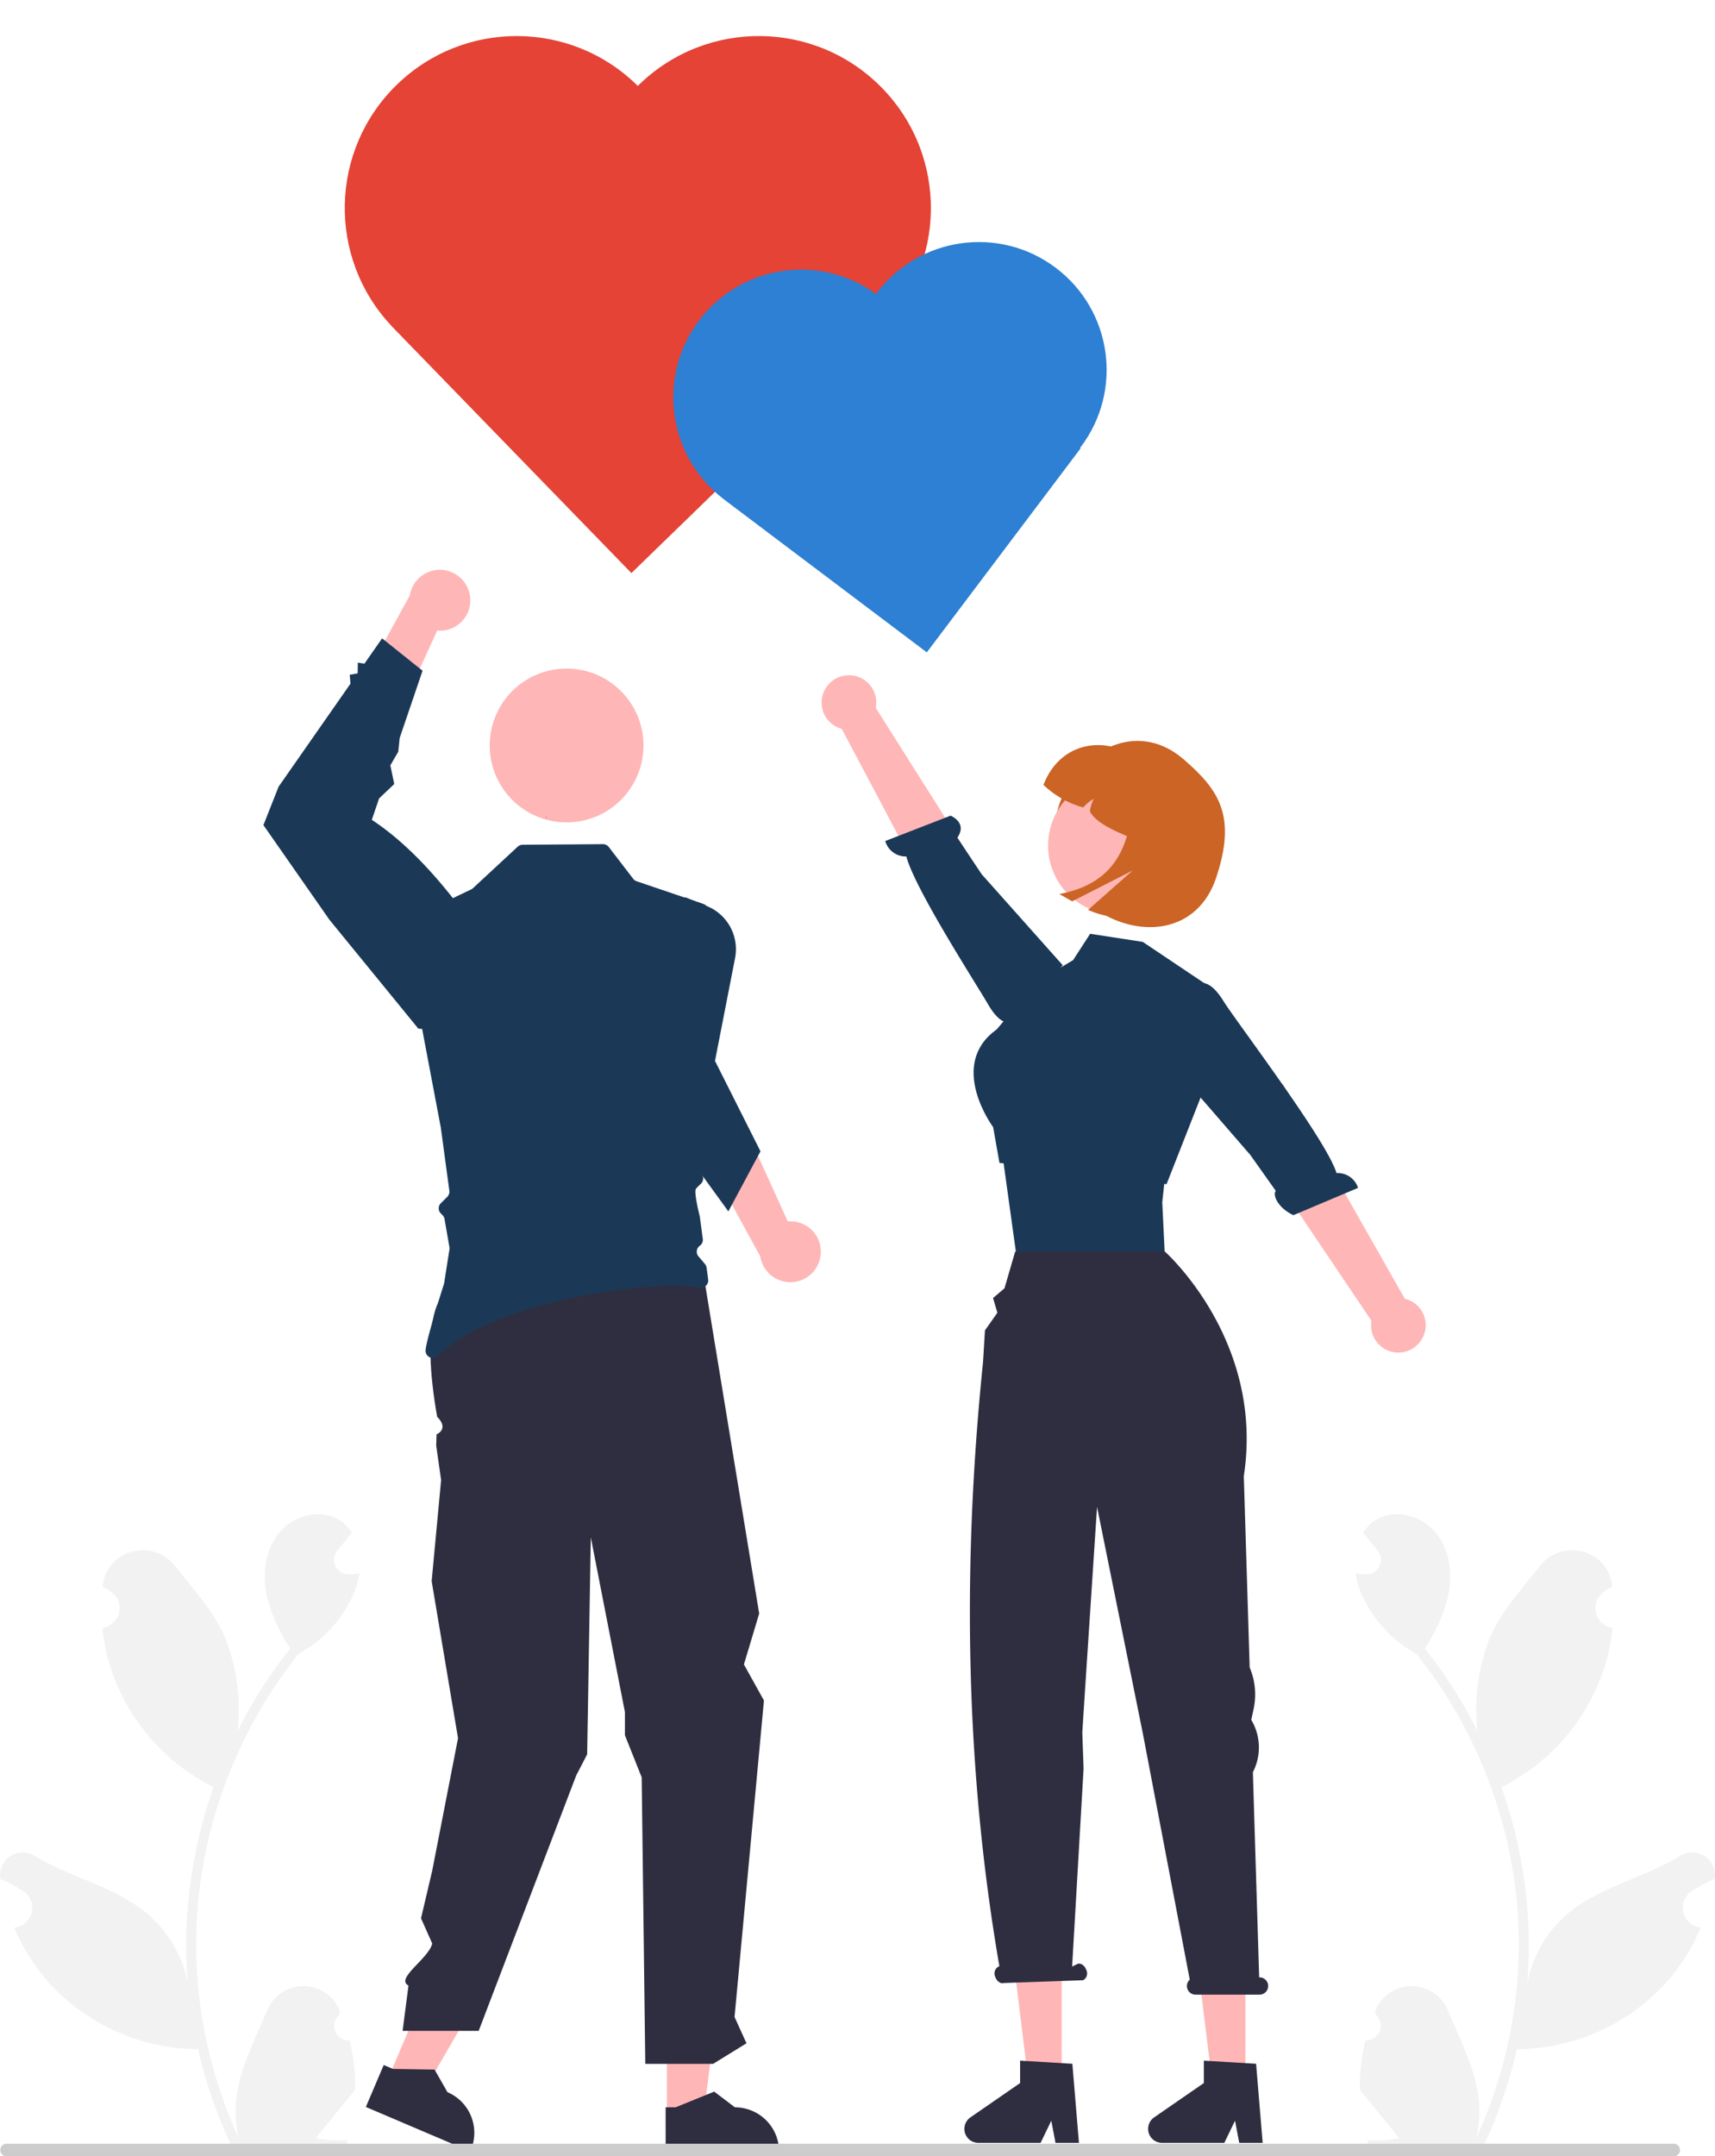 <?xml version="1.0" encoding="UTF-8" standalone="no"?>
<svg
   data-name="Layer 1"
   width="423.876"
   height="532.804"
   viewBox="0 0 423.876 532.804"
   version="1.1"
   id="svg6581"
   sodipodi:docname="postgraphile-thankyou.svg"
   inkscape:version="1.2.1 (9c6d41e4, 2022-07-14)"
   xmlns:inkscape="http://www.inkscape.org/namespaces/inkscape"
   xmlns:sodipodi="http://sodipodi.sourceforge.net/DTD/sodipodi-0.dtd"
   xmlns="http://www.w3.org/2000/svg"
   xmlns:svg="http://www.w3.org/2000/svg">
  <defs
     id="defs6585" />
  <sodipodi:namedview
     id="namedview6583"
     pagecolor="#ffffff"
     bordercolor="#666666"
     borderopacity="1.0"
     inkscape:showpageshadow="2"
     inkscape:pageopacity="0.0"
     inkscape:pagecheckerboard="0"
     inkscape:deskcolor="#d1d1d1"
     showgrid="false"
     inkscape:zoom="1.2528221"
     inkscape:cx="153.254"
     inkscape:cy="284.55756"
     inkscape:window-width="1362"
     inkscape:window-height="935"
     inkscape:window-x="1684"
     inkscape:window-y="444"
     inkscape:window-maximized="0"
     inkscape:current-layer="svg6581" />
  <path
     d="M474.453,687.758a3.613,3.613,0,0,1-2.619-6.263c.091-.362.156-.622.248-.984q-.049-.118-.098-.236a9.703,9.703,0,0,0-17.898.067c-2.927,7.051-6.654,14.113-7.572,21.568a28.705,28.705,0,0,0,.504,9.872A115.086,115.086,0,0,1,436.548,663.983a111.08,111.08,0,0,1,.689-12.392q.571-5.06,1.584-10.047a116.419,116.419,0,0,1,23.087-49.342,30.983,30.983,0,0,0,12.886-13.369,23.633,23.633,0,0,0,2.149-6.458c-.627.082-1.265.134-1.892.175-.195.01-.401.021-.597.031l-.074.003a3.58,3.58,0,0,1-2.94-5.832q.406-.5.813-.999c.411-.514.833-1.018,1.244-1.532a1.782,1.782,0,0,0,.134-.154c.473-.586.946-1.162,1.419-1.748a10.352,10.352,0,0,0-3.394-3.28c-4.741-2.777-11.281-.854-14.706,3.435-3.435,4.288-4.083,10.304-2.89,15.662a41.485,41.485,0,0,0,5.738,12.793c-.257.329-.525.648-.782.977a117.171,117.171,0,0,0-12.23,19.375,48.709,48.709,0,0,0-2.908-22.624c-2.783-6.715-8.001-12.37-12.595-18.175-5.519-6.973-16.835-3.93-17.807,4.909q-.014.128-.028.257,1.024.577,2.004,1.226a4.901,4.901,0,0,1-1.976,8.919l-.1.015a48.767,48.767,0,0,0,1.285,7.291,50.21,50.21,0,0,0,25,31.468c.401.206.792.411,1.193.607a119.597,119.597,0,0,0-6.438,30.296,113.434,113.434,0,0,0,.082,18.315l-.031-.216a29.974,29.974,0,0,0-10.232-17.308c-7.874-6.469-18.999-8.851-27.494-14.05a5.625,5.625,0,0,0-8.616,5.473q.017.114.035.227a32.925,32.925,0,0,1,3.692,1.779q1.024.578,2.004,1.226a4.901,4.901,0,0,1-1.976,8.919l-.1.015c-.072.01-.134.021-.206.031a48.808,48.808,0,0,0,8.978,14.058A50.254,50.254,0,0,0,437,689.929h.01a119.563,119.563,0,0,0,8.032,23.447h28.692c.103-.319.195-.648.288-.967a32.599,32.599,0,0,1-7.939-.473c2.129-2.612,4.257-5.245,6.386-7.857a1.781,1.781,0,0,0,.134-.154c1.08-1.337,2.17-2.663,3.25-4l.001-.002a47.75,47.75,0,0,0-1.399-12.164Z"
     transform="translate(-388.062 -183.598)"
     fill="#f2f2f2"
     id="path6506" />
  <path
     d="M725.547,687.758a3.613,3.613,0,0,0,2.619-6.263c-.091-.362-.156-.622-.248-.984q.049-.118.098-.236a9.703,9.703,0,0,1,17.898.067c2.927,7.051,6.654,14.113,7.572,21.568a28.705,28.705,0,0,1-.504,9.872A115.086,115.086,0,0,0,763.452,663.983a111.08,111.08,0,0,0-.689-12.392q-.571-5.06-1.584-10.047a116.419,116.419,0,0,0-23.087-49.342,30.983,30.983,0,0,1-12.886-13.369,23.633,23.633,0,0,1-2.149-6.458c.627.082,1.265.134,1.892.175.195.01.401.021.597.031l.074.003a3.58,3.58,0,0,0,2.94-5.832q-.406-.5-.813-.999c-.411-.514-.833-1.018-1.244-1.532a1.782,1.782,0,0,1-.134-.154c-.473-.586-.946-1.162-1.419-1.748a10.352,10.352,0,0,1,3.394-3.28c4.741-2.777,11.281-.854,14.706,3.435,3.435,4.288,4.083,10.304,2.89,15.662a41.485,41.485,0,0,1-5.738,12.793c.257.329.525.648.782.977a117.171,117.171,0,0,1,12.23,19.375,48.709,48.709,0,0,1,2.908-22.624c2.783-6.715,8.001-12.37,12.595-18.175,5.519-6.973,16.835-3.93,17.807,4.909q.014.128.028.257-1.024.577-2.004,1.226a4.901,4.901,0,0,0,1.976,8.919l.1.015a48.767,48.767,0,0,1-1.285,7.291,50.21,50.21,0,0,1-25,31.468c-.401.206-.792.411-1.193.607a119.597,119.597,0,0,1,6.438,30.296,113.434,113.434,0,0,1-.082,18.315l.031-.216a29.974,29.974,0,0,1,10.232-17.308c7.874-6.469,18.999-8.851,27.494-14.05a5.625,5.625,0,0,1,8.616,5.473q-.017.114-.035.227a32.925,32.925,0,0,0-3.692,1.779q-1.024.578-2.004,1.226a4.901,4.901,0,0,0,1.976,8.919l.1.015c.072.01.134.021.206.031a48.808,48.808,0,0,1-8.978,14.058A50.254,50.254,0,0,1,763,689.929h-.01a119.563,119.563,0,0,1-8.032,23.447H726.266c-.103-.319-.195-.648-.288-.967a32.599,32.599,0,0,0,7.939-.473c-2.129-2.612-4.257-5.245-6.386-7.857a1.781,1.781,0,0,1-.134-.154c-1.08-1.337-2.17-2.663-3.25-4l-.001-.002a47.75,47.75,0,0,1,1.399-12.164Z"
     transform="translate(-388.062 -183.598)"
     fill="#f2f2f2"
     id="path6508" />
  <polygon
     points="95.525 514.522 103.913 518.096 121.692 487.445 109.312 482.17 95.525 514.522"
     fill="#a0616a"
     id="polygon6510"
     style="fill:#ffb6b6;fill-opacity:1" />
  <polygon
     points="164.839 522.46 173.956 522.459 178.294 487.291 164.837 487.292 164.839 522.46"
     fill="#a0616a"
     id="polygon6512"
     style="fill:#ffb6b6;fill-opacity:1" />
  <path
     d="M552.58,715.569l28.037-.001V715.213a10.914,10.914,0,0,0-10.913-10.913h-.001l-5.121-3.885-9.555,3.886-2.447 0Z"
     transform="translate(-388.062 -183.598)"
     fill="#2f2e41"
     id="path6514" />
  <path
     d="M478.487,704.209,504.28,715.2l.139-.326a10.914,10.914,0,0,0-5.761-14.318l-.001-0-3.188-5.582-10.314-.172-2.252-.96Z"
     transform="translate(-388.062 -183.598)"
     fill="#2f2e41"
     id="path6516" />
  <path
     d="M561.844,497.923,575.701,582.297l-3.771,12.573,4.948,8.905-7.267,78.204,2.95,6.494-8.242,5.083H547.549l-.89-70.799-4.143-10.395V606.634l-8.433-43.171-.9,53.613-2.692,5.193-24.119,63.138H487.567l1.454-11.204h0c-3.369-1.706,5.059-6.691,5.868-10.38l-2.769-6.23,2.769-11.768,6.378-32.729-6.517-38.806,2.334-24.978-1.215-8.544.092-2.763s3.214-1.24.145-4.336c-4.25-24.091.978-29.319.978-29.319L518.01,492.102Z"
     transform="translate(-388.062 -183.598)"
     fill="#2f2e41"
     id="path6518" />
  <circle
     id="a947ada5-bf6f-4e8a-be72-c0404926012e"
     data-name="ab6171fa-7d69-4734-b81c-8dff60f9761b"
     cx="140.038"
     cy="184.204"
     r="19.004"
     fill="#a0616a"
     style="fill:#ffb6b6;fill-opacity:1" />
  <path
     d="M504.273,331.347a7.478,7.478,0,0,1-8.159,8.058l-11.042,24.173-7.328-11.706,11.609-21.161a7.519,7.519,0,0,1,14.92.635Z"
     transform="translate(-388.062 -183.598)"
     fill="#a0616a"
     id="path6521"
     style="fill:#ffb6b6;fill-opacity:1" />
  <path
     d="M563.09,499.739a1.786,1.786,0,0,1-2.15,1.99c-9.95-2.15-51.01,3.01-64.61,16.87a1.796,1.796,0,0,1-3.08-1.39c.24-2.98,4.57-16.46,4.57-16.46l1.32-8.4a1.947,1.947,0,0,0,0-.59l-1.21-6.95a1.821,1.821,0,0,0-.5-.96l-.41-.41a1.799,1.799,0,0,1,0-2.54l1.59-1.58a1.841,1.841,0,0,0,.51-1.51l-2.11-15.6c-.01-.03-.01-.07-.02-.1l-9.32-49.22a1.798,1.798,0,0,1,.99-1.95l15.84-7.57a1.767,1.767,0,0,0,.45-.3l11.06-10.26a1.854,1.854,0,0,1,1.2-.48l19.88-.15a1.81,1.81,0,0,1,1.43.7l6.05,7.87a1.794,1.794,0,0,0,.84.6l4.1,1.39,11.84,4.02.55.19a1.784,1.784,0,0,1,1.2,1.62.859.859,0,0,1,.01.16l-2.96,61.26a1.94,1.94,0,0,0,.14.79l1.42,3.31a1.805,1.805,0,0,1-.41,2c-.42.4-.9.86-1.2,1.2-.61.67.69,5.98.89,6.75a1.414,1.414,0,0,1,.04.2l.73,5.49a1.784,1.784,0,0,1-.74,1.69,1.789,1.789,0,0,0-.32,2.62l1.6,1.89a1.908,1.908,0,0,1,.41.93Z"
     transform="translate(-388.062 -183.598)"
     fill="#e44336"
     id="path6523"
     style="fill:#1b3956;fill-opacity:1" />
  <path
     d="M523.238,385.876q-.122-.268-.243-.538c.031.001.062.005.093.006Z"
     transform="translate(-388.062 -183.598)"
     fill="#2f2e41"
     id="path6525" />
  <path
     d="M590.903,493.488a7.478,7.478,0,0,0-8.138-8.079l-10.98-24.202-7.358,11.687,11.555,21.191a7.519,7.519,0,0,0,14.921-.597Z"
     transform="translate(-388.062 -183.598)"
     fill="#a0616a"
     id="path6527"
     style="fill:#ffb6b6;fill-opacity:1" />
  <path
     d="M576.02,468.079l-.61,1.14-6.43,12.02-.9,1.68-6.28-8.65-20.61-28.38,2.93-17.8,5.39-22.3,7.99-.46,5.6,2.29h0a11.499,11.499,0,0,1,6.64,12.723L564.78,445.739Z"
     transform="translate(-388.062 -183.598)"
     fill="#e44336"
     id="path6529"
     style="fill:#1b3956;fill-opacity:1" />
  <path
     d="m 157.952,20.921 v 0 c -0.106,0.104 -0.205,0.212 -0.31,0.317 C 141.199,4.921 114.716,4.777 98.097,20.915 v 0 C 81.418,37.117 80.855,63.713 96.832,80.607 l -0.01,0.01 0.398,0.41 v 0 l 58.837,60.58 60.989,-59.234 -0.17,-0.175 c 0.102,-0.098 0.209,-0.188 0.311,-0.287 v 0 c 16.842,-16.357 17.235,-43.27 0.877,-60.112 v 0 C 201.707,4.957 174.794,4.564 157.952,20.921 Z"
     fill="#e44336"
     id="path8918"
     style="stroke-width:0.862" />
  <path
     d="m 216.714,72.379 v 0 c -0.066,0.088 -0.126,0.179 -0.192,0.268 -13.931,-10.106 -33.389,-7.194 -43.751,6.547 v 0 c -10.399,13.794 -7.782,33.384 5.872,43.966 l -0.007,0.009 0.339,0.255 v 0 l 50.095,37.77 38.026,-50.434 -0.144,-0.109 c 0.064,-0.083 0.132,-0.162 0.195,-0.246 v 0 c 10.501,-13.927 7.723,-33.729 -6.204,-44.23 v 0 C 247.017,55.674 227.215,58.452 216.714,72.379 Z"
     fill="#e44336"
     id="path8918-4"
     style="fill:#2d80d3;fill-opacity:1;stroke-width:0.641" />
  <path
     d="M504.121,438.679l-12.663-.914-21.977-26.907L453.168,387.475l3.757-9.506,17.759-25.442L474.5,350.329l1.965-.354.035-2.646,1.631.259L482.5,341.329l10,8-5.655,16.613L486.5,369.329l-1.957,3.373.957,4.627-3.74,3.549-1.801,5.289c7.768,5.109,15.135,12.752,22.317,22.317Z"
     transform="translate(-388.062 -183.598)"
     fill="#e44336"
     id="path6533"
     style="fill:#1b3956;fill-opacity:1" />
  <polygon
     points="288.635 284.344 287.262 297.074 288.07 313.768 251.094 309.375 247.619 284.344 252.046 284.387 288.635 284.344"
     fill="#ffb6b6"
     id="polygon6535"
     style="fill:#1b3956;fill-opacity:1" />
  <path
     d="M644.501,426.102l8.786-5.272,4.213-6.501,13,2,15.892,10.653-.156,24.161-9.853,25.059-41.296-5.272-1.569-8.839s-11.422-15.341.879-24.128Z"
     transform="translate(-388.062 -183.598)"
     fill="#e44336"
     id="path6537"
     style="fill:#1b3956;fill-opacity:1" />
  <path
     d="M591.766,354.359a6.707,6.707,0,0,0,4.335,9.326l28.607,53.976L636.255,408.75l-31.75-50.255a6.743,6.743,0,0,0-12.738-4.136Z"
     transform="translate(-388.062 -183.598)"
     fill="#ffb6b6"
     id="path6539" />
  <path
     d="M638.692,435.901s-2.651,2.351-6.421-4.141c-3.018-5.197-18.069-28.469-20.201-36.537a5.269,5.269,0,0,1-5.213-3.814l16.168-6.275c3.515,1.757,2.539,4.193,1.648,5.453l6.021,9.032,20.028,22.476-10.084,12.14Z"
     transform="translate(-388.062 -183.598)"
     fill="#e44336"
     id="path6541"
     style="fill:#1b3956;fill-opacity:1" />
  <polygon
     points="307.814 515.476 299.73 515.476 295.882 484.294 307.814 484.294 307.814 515.476"
     fill="#ffb6b6"
     id="polygon6543" />
  <path
     d="M700.142,713.08h-5.797l-1.035-5.474-2.65,5.474h-15.376a3.456,3.456,0,0,1-1.964-6.301l12.279-8.48v-5.534l12.915.771Z"
     transform="translate(-388.062 -183.598)"
     fill="#2f2e41"
     id="path6545" />
  <polygon
     points="262.404 515.476 254.32 515.476 250.472 484.294 262.404 484.294 262.404 515.476"
     fill="#ffb6b6"
     id="polygon6547" />
  <path
     d="M654.732,713.08H648.935l-1.035-5.474-2.65,5.474H629.874a3.456,3.456,0,0,1-1.964-6.301l12.279-8.48v-5.534l12.915.771Z"
     transform="translate(-388.062 -183.598)"
     fill="#2f2e41"
     id="path6549" />
  <path
     d="M699.364,672.184h-.088l-1.555-50.7a13.258,13.258,0,0,0-.174-12.528l-.223-.403.577-2.675a17.041,17.041,0,0,0-.974-10.256l-1.45-47.294c5.182-33.582-19.513-55.483-19.513-55.483H638.971l-2.644,9.083L633.5,504.329l1.07,3.634L631.5,512.329l-.471,7.801c-5.25,51.152-4.298,100.999,4.034,149.292l-.227.115a1.919,1.919,0,0,0-.784,2.531c.385,1.115,1.36,1.791,2.178,1.508l19.537-.68a1.919,1.919,0,0,0,.784-2.531c-.385-1.115-1.36-1.791-2.178-1.508l-1.328.672,2.833-48.924-.314-8.936.648-10.138,2.995-45.601,11.335,56.076,11.578,60.741a2.13,2.13,0,0,0,1.436,3.709h15.809a2.136,2.136,0,0,0,0-4.273Z"
     transform="translate(-388.062 -183.598)"
     fill="#2f2e41"
     id="path6551" />
  <path
     d="M739.877,513.705a6.707,6.707,0,0,0-4.605-9.196L705.102,451.391l-11.282,9.245,33.203,49.307a6.743,6.743,0,0,0,12.854,3.762Z"
     transform="translate(-388.062 -183.598)"
     fill="#ffb6b6"
     id="path6553" />
  <path
     d="M683.877,426.945s2.581-2.427,6.539,3.952c3.168,5.107,25.608,34.553,27.974,42.555a5.269,5.269,0,0,1,5.322,3.66l-15.977,6.744c-3.564-1.654-5.225-4.748-4.371-6.033L697.081,468.97l-23.554-27.192,8.452-13.112Z"
     transform="translate(-388.062 -183.598)"
     fill="#e44336"
     id="path6555"
     style="fill:#1b3956;fill-opacity:1" />
  <path
     d="M803.283,714.849a1.549,1.549,0,0,1-1.553,1.553H389.679a1.553,1.553,0,0,1,0-3.106H801.729A1.549,1.549,0,0,1,803.283,714.849Z"
     transform="translate(-388.062 -183.598)"
     fill="#ccc"
     id="path6557" />
  <path
     d="M651.182,379.266c-5.379,10.602-1.865,22.883,8.117,29.341,10.794,6.983,24.808,5.454,29.341-8.117,5.048-15.113.901-21.596-8.117-29.341C669.955,362.072,656.994,367.81,651.182,379.266Z"
     transform="translate(-388.062 -183.598)"
     fill="#2f2e41"
     id="path6559"
     style="fill:#cb6425;fill-opacity:1" />
  <path
     d="M677.661,402.884a17.031,17.031,0,0,1-27.1-20.635l.148-.194a17.031,17.031,0,0,1,26.948,20.826Z"
     transform="translate(-388.062 -183.598)"
     fill="#ffb6b6"
     id="path6561" />
  <path
     d="M645.969,377.549a23.27,23.27,0,0,0,9.823,5.566,10.177,10.177,0,0,1,2.589-2.145,10.887,10.887,0,0,0-.95,3.074c1.642,3.408,8.349,5.857,14.758,8.362L680.679,377.423l-11.237-6.367C660.412,364.813,649.782,367.477,645.969,377.549Z"
     transform="translate(-388.062 -183.598)"
     fill="#2f2e41"
     id="path6563"
     style="fill:#cb6425;fill-opacity:1" />
  <path
     d="M667.647,373.131l12.056,6.831a14.128,14.128,0,0,1,5.327,19.256l0,0a21.929,21.929,0,0,1-28.039,9.202l11.016-9.725-14.945,7.614-3.191-1.808C665.899,401.588,668.991,389.016,667.647,373.131Z"
     transform="translate(-388.062 -183.598)"
     fill="#2f2e41"
     id="path6567"
     style="fill:#cb6425;fill-opacity:1" />
</svg>
